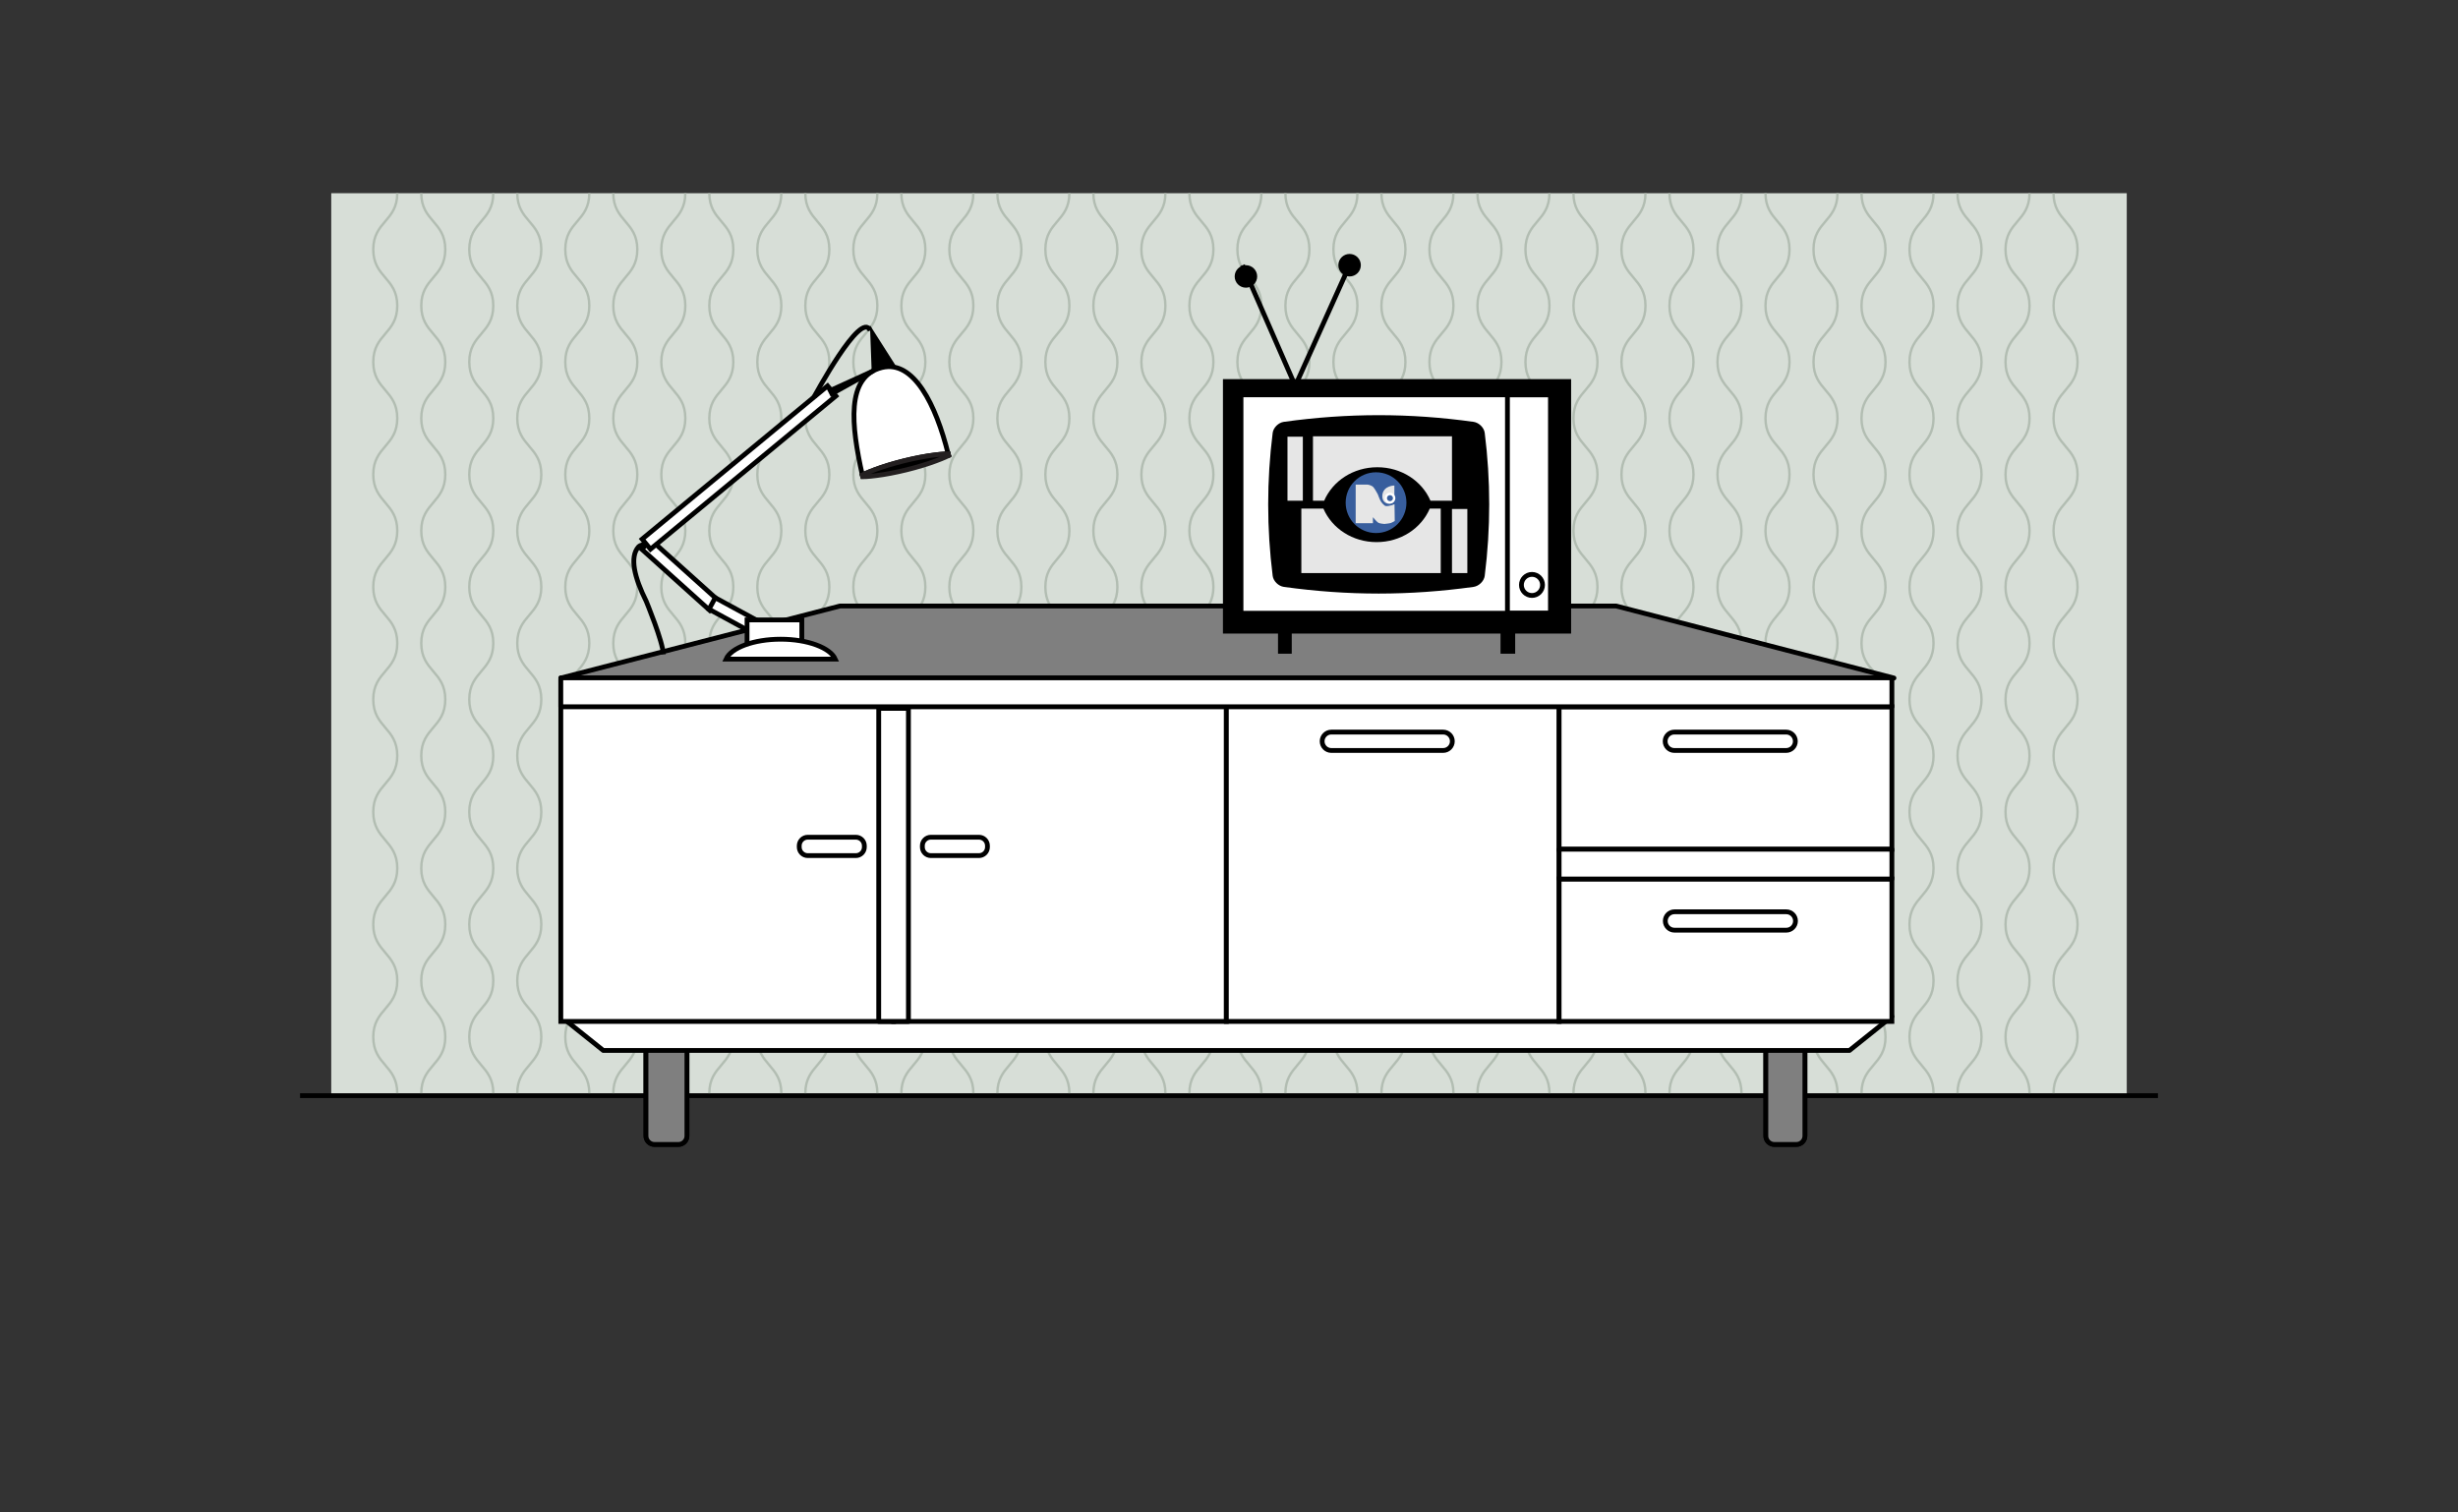 


<svg version="1.1" id="Layer_1" xmlns="http://www.w3.org/2000/svg" xmlns:xlink="http://www.w3.org/1999/xlink" x="0px" y="0px"
	 width="1024px" height="630px" viewBox="0 0 1024 630" enable-background="new 0 0 1024 630" xml:space="preserve">
<rect x="0" y="0" width="1024" height="630" fill="#333333" stroke="none"/>
<g>
	<g>
		<defs>
			<rect id="SVGID_1_" y="-1.5" width="1024" height="633"/>
		</defs>
		<clipPath id="SVGID_2_">
			<use xlink:href="#SVGID_1_"  overflow="visible"/>
		</clipPath>
		<path clip-path="url(#SVGID_2_)" fill="#FFFFFF" d="M125,456.5h774H125z"/>
		
			<line clip-path="url(#SVGID_2_)" fill="none" stroke="#000000" stroke-width="2" stroke-miterlimit="10" x1="125" y1="456.5" x2="899" y2="456.5"/>
		<rect x="138" y="80.5" clip-path="url(#SVGID_2_)" fill="#D7DED7" width="748" height="375"/>
		<g clip-path="url(#SVGID_2_)">
			<defs>
				<rect id="SVGID_3_" y="-1.5" width="1024" height="633"/>
			</defs>
			<clipPath id="SVGID_4_">
				<use xlink:href="#SVGID_3_"  overflow="visible"/>
			</clipPath>
			<path clip-path="url(#SVGID_4_)" fill="none" stroke="#B2BDB2" stroke-miterlimit="10" d="M855.5,80.5
				c0,11.719,10,11.719,10,23.437c0,11.718-10,11.718-10,23.436s10,11.718,10,23.436c0,11.717-10,11.717-10,23.435
				c0,11.718,10,11.718,10,23.436c0,11.718-10,11.718-10,23.437c0,11.718,10,11.718,10,23.436c0,11.717-10,11.717-10,23.433
				c0,11.718,10,11.718,10,23.435c0,11.719-10,11.719-10,23.436c0,11.719,10,11.719,10,23.439c0,11.72-10,11.72-10,23.439
				c0,11.72,10,11.72,10,23.439c0,11.721-10,11.721-10,23.439c0,11.722,10,11.722,10,23.443c0,11.721-10,11.721-10,23.443"/>
			<path clip-path="url(#SVGID_4_)" fill="none" stroke="#B2BDB2" stroke-miterlimit="10" d="M845.5,80.5
				c0,11.719-10,11.719-10,23.437c0,11.718,10,11.718,10,23.436s-10,11.718-10,23.436c0,11.717,10,11.717,10,23.435
				c0,11.718-10,11.718-10,23.436c0,11.718,10,11.718,10,23.437c0,11.718-10,11.718-10,23.436c0,11.717,10,11.717,10,23.433
				c0,11.718-10,11.718-10,23.435c0,11.719,10,11.719,10,23.436c0,11.719-10,11.719-10,23.439c0,11.72,10,11.72,10,23.439
				c0,11.72-10,11.72-10,23.439c0,11.721,10,11.721,10,23.439c0,11.722-10,11.722-10,23.443c0,11.721,10,11.721,10,23.443"/>
			<path clip-path="url(#SVGID_4_)" fill="none" stroke="#B2BDB2" stroke-miterlimit="10" d="M815.5,80.5
				c0,11.719,10,11.719,10,23.437c0,11.718-10,11.718-10,23.436s10,11.718,10,23.436c0,11.717-10,11.717-10,23.435
				c0,11.718,10,11.718,10,23.436c0,11.718-10,11.718-10,23.437c0,11.718,10,11.718,10,23.436c0,11.717-10,11.717-10,23.433
				c0,11.718,10,11.718,10,23.435c0,11.719-10,11.719-10,23.436c0,11.719,10,11.719,10,23.439c0,11.72-10,11.72-10,23.439
				c0,11.72,10,11.72,10,23.439c0,11.721-10,11.721-10,23.439c0,11.722,10,11.722,10,23.443c0,11.721-10,11.721-10,23.443"/>
			<path clip-path="url(#SVGID_4_)" fill="none" stroke="#B2BDB2" stroke-miterlimit="10" d="M805.5,80.5
				c0,11.719-10,11.719-10,23.437c0,11.718,10,11.718,10,23.436s-10,11.718-10,23.436c0,11.717,10,11.717,10,23.435
				c0,11.718-10,11.718-10,23.436c0,11.718,10,11.718,10,23.437c0,11.718-10,11.718-10,23.436c0,11.717,10,11.717,10,23.433
				c0,11.718-10,11.718-10,23.435c0,11.719,10,11.719,10,23.436c0,11.719-10,11.719-10,23.439c0,11.72,10,11.72,10,23.439
				c0,11.72-10,11.72-10,23.439c0,11.721,10,11.721,10,23.439c0,11.722-10,11.722-10,23.443c0,11.721,10,11.721,10,23.443"/>
			<path clip-path="url(#SVGID_4_)" fill="none" stroke="#B2BDB2" stroke-miterlimit="10" d="M775.5,80.5
				c0,11.719,10,11.719,10,23.437c0,11.718-10,11.718-10,23.436s10,11.718,10,23.436c0,11.717-10,11.717-10,23.435
				c0,11.718,10,11.718,10,23.436c0,11.718-10,11.718-10,23.437c0,11.718,10,11.718,10,23.436c0,11.717-10,11.717-10,23.433
				c0,11.718,10,11.718,10,23.435c0,11.719-10,11.719-10,23.436c0,11.719,10,11.719,10,23.439c0,11.72-10,11.72-10,23.439
				c0,11.72,10,11.72,10,23.439c0,11.721-10,11.721-10,23.439c0,11.722,10,11.722,10,23.443c0,11.721-10,11.721-10,23.443"/>
			<path clip-path="url(#SVGID_4_)" fill="none" stroke="#B2BDB2" stroke-miterlimit="10" d="M765.5,80.5
				c0,11.719-10,11.719-10,23.437c0,11.718,10,11.718,10,23.436s-10,11.718-10,23.436c0,11.717,10,11.717,10,23.435
				c0,11.718-10,11.718-10,23.436c0,11.718,10,11.718,10,23.437c0,11.718-10,11.718-10,23.436c0,11.717,10,11.717,10,23.433
				c0,11.718-10,11.718-10,23.435c0,11.719,10,11.719,10,23.436c0,11.719-10,11.719-10,23.439c0,11.72,10,11.72,10,23.439
				c0,11.72-10,11.72-10,23.439c0,11.721,10,11.721,10,23.439c0,11.722-10,11.722-10,23.443c0,11.721,10,11.721,10,23.443"/>
			<path clip-path="url(#SVGID_4_)" fill="none" stroke="#B2BDB2" stroke-miterlimit="10" d="M735.5,80.5
				c0,11.719,10,11.719,10,23.437c0,11.718-10,11.718-10,23.436s10,11.718,10,23.436c0,11.717-10,11.717-10,23.435
				c0,11.718,10,11.718,10,23.436c0,11.718-10,11.718-10,23.437c0,11.718,10,11.718,10,23.436c0,11.717-10,11.717-10,23.433
				c0,11.718,10,11.718,10,23.435c0,11.719-10,11.719-10,23.436c0,11.719,10,11.719,10,23.439c0,11.72-10,11.72-10,23.439
				c0,11.72,10,11.72,10,23.439c0,11.721-10,11.721-10,23.439c0,11.722,10,11.722,10,23.443c0,11.721-10,11.721-10,23.443"/>
			<path clip-path="url(#SVGID_4_)" fill="none" stroke="#B2BDB2" stroke-miterlimit="10" d="M725.5,80.5
				c0,11.719-10,11.719-10,23.437c0,11.718,10,11.718,10,23.436s-10,11.718-10,23.436c0,11.717,10,11.717,10,23.435
				c0,11.718-10,11.718-10,23.436c0,11.718,10,11.718,10,23.437c0,11.718-10,11.718-10,23.436c0,11.717,10,11.717,10,23.433
				c0,11.718-10,11.718-10,23.435c0,11.719,10,11.719,10,23.436c0,11.719-10,11.719-10,23.439c0,11.72,10,11.72,10,23.439
				c0,11.72-10,11.72-10,23.439c0,11.721,10,11.721,10,23.439c0,11.722-10,11.722-10,23.443c0,11.721,10,11.721,10,23.443"/>
			<path clip-path="url(#SVGID_4_)" fill="none" stroke="#B2BDB2" stroke-miterlimit="10" d="M695.5,80.5
				c0,11.719,10,11.719,10,23.437c0,11.718-10,11.718-10,23.436s10,11.718,10,23.436c0,11.717-10,11.717-10,23.435
				c0,11.718,10,11.718,10,23.436c0,11.718-10,11.718-10,23.437c0,11.718,10,11.718,10,23.436c0,11.717-10,11.717-10,23.433
				c0,11.718,10,11.718,10,23.435c0,11.719-10,11.719-10,23.436c0,11.719,10,11.719,10,23.439c0,11.72-10,11.72-10,23.439
				c0,11.72,10,11.72,10,23.439c0,11.721-10,11.721-10,23.439c0,11.722,10,11.722,10,23.443c0,11.721-10,11.721-10,23.443"/>
			<path clip-path="url(#SVGID_4_)" fill="none" stroke="#B2BDB2" stroke-miterlimit="10" d="M685.5,80.5
				c0,11.719-10,11.719-10,23.437c0,11.718,10,11.718,10,23.436s-10,11.718-10,23.436c0,11.717,10,11.717,10,23.435
				c0,11.718-10,11.718-10,23.436c0,11.718,10,11.718,10,23.437c0,11.718-10,11.718-10,23.436c0,11.717,10,11.717,10,23.433
				c0,11.718-10,11.718-10,23.435c0,11.719,10,11.719,10,23.436c0,11.719-10,11.719-10,23.439c0,11.72,10,11.72,10,23.439
				c0,11.72-10,11.72-10,23.439c0,11.721,10,11.721,10,23.439c0,11.722-10,11.722-10,23.443c0,11.721,10,11.721,10,23.443"/>
			<path clip-path="url(#SVGID_4_)" fill="none" stroke="#B2BDB2" stroke-miterlimit="10" d="M655.5,80.5
				c0,11.719,10,11.719,10,23.437c0,11.718-10,11.718-10,23.436s10,11.718,10,23.436c0,11.717-10,11.717-10,23.435
				c0,11.718,10,11.718,10,23.436c0,11.718-10,11.718-10,23.437c0,11.718,10,11.718,10,23.436c0,11.717-10,11.717-10,23.433
				c0,11.718,10,11.718,10,23.435c0,11.719-10,11.719-10,23.436c0,11.719,10,11.719,10,23.439c0,11.72-10,11.72-10,23.439
				c0,11.72,10,11.72,10,23.439c0,11.721-10,11.721-10,23.439c0,11.722,10,11.722,10,23.443c0,11.721-10,11.721-10,23.443"/>
			<path clip-path="url(#SVGID_4_)" fill="none" stroke="#B2BDB2" stroke-miterlimit="10" d="M645.5,80.5
				c0,11.719-10,11.719-10,23.437c0,11.718,10,11.718,10,23.436s-10,11.718-10,23.436c0,11.717,10,11.717,10,23.435
				c0,11.718-10,11.718-10,23.436c0,11.718,10,11.718,10,23.437c0,11.718-10,11.718-10,23.436c0,11.717,10,11.717,10,23.433
				c0,11.718-10,11.718-10,23.435c0,11.719,10,11.719,10,23.436c0,11.719-10,11.719-10,23.439c0,11.72,10,11.72,10,23.439
				c0,11.72-10,11.72-10,23.439c0,11.721,10,11.721,10,23.439c0,11.722-10,11.722-10,23.443c0,11.721,10,11.721,10,23.443"/>
			<path clip-path="url(#SVGID_4_)" fill="none" stroke="#B2BDB2" stroke-miterlimit="10" d="M615.5,80.5
				c0,11.719,10,11.719,10,23.437c0,11.718-10,11.718-10,23.436s10,11.718,10,23.436c0,11.717-10,11.717-10,23.435
				c0,11.718,10,11.718,10,23.436c0,11.718-10,11.718-10,23.437c0,11.718,10,11.718,10,23.436c0,11.717-10,11.717-10,23.433
				c0,11.718,10,11.718,10,23.435c0,11.719-10,11.719-10,23.436c0,11.719,10,11.719,10,23.439c0,11.72-10,11.72-10,23.439
				c0,11.72,10,11.72,10,23.439c0,11.721-10,11.721-10,23.439c0,11.722,10,11.722,10,23.443c0,11.721-10,11.721-10,23.443"/>
			<path clip-path="url(#SVGID_4_)" fill="none" stroke="#B2BDB2" stroke-miterlimit="10" d="M605.5,80.5
				c0,11.719-10,11.719-10,23.437c0,11.718,10,11.718,10,23.436s-10,11.718-10,23.436c0,11.717,10,11.717,10,23.435
				c0,11.718-10,11.718-10,23.436c0,11.718,10,11.718,10,23.437c0,11.718-10,11.718-10,23.436c0,11.717,10,11.717,10,23.433
				c0,11.718-10,11.718-10,23.435c0,11.719,10,11.719,10,23.436c0,11.719-10,11.719-10,23.439c0,11.72,10,11.72,10,23.439
				c0,11.72-10,11.72-10,23.439c0,11.721,10,11.721,10,23.439c0,11.722-10,11.722-10,23.443c0,11.721,10,11.721,10,23.443"/>
			<path clip-path="url(#SVGID_4_)" fill="none" stroke="#B2BDB2" stroke-miterlimit="10" d="M575.5,80.5
				c0,11.719,10,11.719,10,23.437c0,11.718-10,11.718-10,23.436s10,11.718,10,23.436c0,11.717-10,11.717-10,23.435
				c0,11.718,10,11.718,10,23.436c0,11.718-10,11.718-10,23.437c0,11.718,10,11.718,10,23.436c0,11.717-10,11.717-10,23.433
				c0,11.718,10,11.718,10,23.435c0,11.719-10,11.719-10,23.436c0,11.719,10,11.719,10,23.439c0,11.72-10,11.72-10,23.439
				c0,11.72,10,11.72,10,23.439c0,11.721-10,11.721-10,23.439c0,11.722,10,11.722,10,23.443c0,11.721-10,11.721-10,23.443"/>
			<path clip-path="url(#SVGID_4_)" fill="none" stroke="#B2BDB2" stroke-miterlimit="10" d="M565.5,80.5
				c0,11.719-10,11.719-10,23.437c0,11.718,10,11.718,10,23.436s-10,11.718-10,23.436c0,11.717,10,11.717,10,23.435
				c0,11.718-10,11.718-10,23.436c0,11.718,10,11.718,10,23.437c0,11.718-10,11.718-10,23.436c0,11.717,10,11.717,10,23.433
				c0,11.718-10,11.718-10,23.435c0,11.719,10,11.719,10,23.436c0,11.719-10,11.719-10,23.439c0,11.72,10,11.72,10,23.439
				c0,11.72-10,11.72-10,23.439c0,11.721,10,11.721,10,23.439c0,11.722-10,11.722-10,23.443c0,11.721,10,11.721,10,23.443"/>
			<path clip-path="url(#SVGID_4_)" fill="none" stroke="#B2BDB2" stroke-miterlimit="10" d="M535.5,80.5
				c0,11.719,10,11.719,10,23.437c0,11.718-10,11.718-10,23.436s10,11.718,10,23.436c0,11.717-10,11.717-10,23.435
				c0,11.718,10,11.718,10,23.436c0,11.718-10,11.718-10,23.437c0,11.718,10,11.718,10,23.436c0,11.717-10,11.717-10,23.433
				c0,11.718,10,11.718,10,23.435c0,11.719-10,11.719-10,23.436c0,11.719,10,11.719,10,23.439c0,11.72-10,11.72-10,23.439
				c0,11.72,10,11.72,10,23.439c0,11.721-10,11.721-10,23.439c0,11.722,10,11.722,10,23.443c0,11.721-10,11.721-10,23.443"/>
			<path clip-path="url(#SVGID_4_)" fill="none" stroke="#B2BDB2" stroke-miterlimit="10" d="M525.5,80.5
				c0,11.719-10,11.719-10,23.437c0,11.718,10,11.718,10,23.436s-10,11.718-10,23.436c0,11.717,10,11.717,10,23.435
				c0,11.718-10,11.718-10,23.436c0,11.718,10,11.718,10,23.437c0,11.718-10,11.718-10,23.436c0,11.717,10,11.717,10,23.433
				c0,11.718-10,11.718-10,23.435c0,11.719,10,11.719,10,23.436c0,11.719-10,11.719-10,23.439c0,11.72,10,11.72,10,23.439
				c0,11.72-10,11.72-10,23.439c0,11.721,10,11.721,10,23.439c0,11.722-10,11.722-10,23.443c0,11.721,10,11.721,10,23.443"/>
			<path clip-path="url(#SVGID_4_)" fill="none" stroke="#B2BDB2" stroke-miterlimit="10" d="M495.5,80.5
				c0,11.719,10,11.719,10,23.437c0,11.718-10,11.718-10,23.436s10,11.718,10,23.436c0,11.717-10,11.717-10,23.435
				c0,11.718,10,11.718,10,23.436c0,11.718-10,11.718-10,23.437c0,11.718,10,11.718,10,23.436c0,11.717-10,11.717-10,23.433
				c0,11.718,10,11.718,10,23.435c0,11.719-10,11.719-10,23.436c0,11.719,10,11.719,10,23.439c0,11.72-10,11.72-10,23.439
				c0,11.72,10,11.72,10,23.439c0,11.721-10,11.721-10,23.439c0,11.722,10,11.722,10,23.443c0,11.721-10,11.721-10,23.443"/>
			<path clip-path="url(#SVGID_4_)" fill="none" stroke="#B2BDB2" stroke-miterlimit="10" d="M485.5,80.5
				c0,11.719-10,11.719-10,23.437c0,11.718,10,11.718,10,23.436s-10,11.718-10,23.436c0,11.717,10,11.717,10,23.435
				c0,11.718-10,11.718-10,23.436c0,11.718,10,11.718,10,23.437c0,11.718-10,11.718-10,23.436c0,11.717,10,11.717,10,23.433
				c0,11.718-10,11.718-10,23.435c0,11.719,10,11.719,10,23.436c0,11.719-10,11.719-10,23.439c0,11.72,10,11.72,10,23.439
				c0,11.72-10,11.72-10,23.439c0,11.721,10,11.721,10,23.439c0,11.722-10,11.722-10,23.443c0,11.721,10,11.721,10,23.443"/>
			<path clip-path="url(#SVGID_4_)" fill="none" stroke="#B2BDB2" stroke-miterlimit="10" d="M455.5,80.5
				c0,11.719,10,11.719,10,23.437c0,11.718-10,11.718-10,23.436s10,11.718,10,23.436c0,11.717-10,11.717-10,23.435
				c0,11.718,10,11.718,10,23.436c0,11.718-10,11.718-10,23.437c0,11.718,10,11.718,10,23.436c0,11.717-10,11.717-10,23.433
				c0,11.718,10,11.718,10,23.435c0,11.719-10,11.719-10,23.436c0,11.719,10,11.719,10,23.439c0,11.72-10,11.72-10,23.439
				c0,11.72,10,11.72,10,23.439c0,11.721-10,11.721-10,23.439c0,11.722,10,11.722,10,23.443c0,11.721-10,11.721-10,23.443"/>
			<path clip-path="url(#SVGID_4_)" fill="none" stroke="#B2BDB2" stroke-miterlimit="10" d="M445.5,80.5
				c0,11.719-10,11.719-10,23.437c0,11.718,10,11.718,10,23.436s-10,11.718-10,23.436c0,11.717,10,11.717,10,23.435
				c0,11.718-10,11.718-10,23.436c0,11.718,10,11.718,10,23.437c0,11.718-10,11.718-10,23.436c0,11.717,10,11.717,10,23.433
				c0,11.718-10,11.718-10,23.435c0,11.719,10,11.719,10,23.436c0,11.719-10,11.719-10,23.439c0,11.72,10,11.72,10,23.439
				c0,11.72-10,11.72-10,23.439c0,11.721,10,11.721,10,23.439c0,11.722-10,11.722-10,23.443c0,11.721,10,11.721,10,23.443"/>
			<path clip-path="url(#SVGID_4_)" fill="none" stroke="#B2BDB2" stroke-miterlimit="10" d="M415.5,80.5
				c0,11.719,10,11.719,10,23.437c0,11.718-10,11.718-10,23.436s10,11.718,10,23.436c0,11.717-10,11.717-10,23.435
				c0,11.718,10,11.718,10,23.436c0,11.718-10,11.718-10,23.437c0,11.718,10,11.718,10,23.436c0,11.717-10,11.717-10,23.433
				c0,11.718,10,11.718,10,23.435c0,11.719-10,11.719-10,23.436c0,11.719,10,11.719,10,23.439c0,11.72-10,11.72-10,23.439
				c0,11.72,10,11.72,10,23.439c0,11.721-10,11.721-10,23.439c0,11.722,10,11.722,10,23.443c0,11.721-10,11.721-10,23.443"/>
			<path clip-path="url(#SVGID_4_)" fill="none" stroke="#B2BDB2" stroke-miterlimit="10" d="M405.5,80.5
				c0,11.719-10,11.719-10,23.437c0,11.718,10,11.718,10,23.436s-10,11.718-10,23.436c0,11.717,10,11.717,10,23.435
				c0,11.718-10,11.718-10,23.436c0,11.718,10,11.718,10,23.437c0,11.718-10,11.718-10,23.436c0,11.717,10,11.717,10,23.433
				c0,11.718-10,11.718-10,23.435c0,11.719,10,11.719,10,23.436c0,11.719-10,11.719-10,23.439c0,11.72,10,11.72,10,23.439
				c0,11.72-10,11.72-10,23.439c0,11.721,10,11.721,10,23.439c0,11.722-10,11.722-10,23.443c0,11.721,10,11.721,10,23.443"/>
			<path clip-path="url(#SVGID_4_)" fill="none" stroke="#B2BDB2" stroke-miterlimit="10" d="M375.5,80.5
				c0,11.719,10,11.719,10,23.437c0,11.718-10,11.718-10,23.436s10,11.718,10,23.436c0,11.717-10,11.717-10,23.435
				c0,11.718,10,11.718,10,23.436c0,11.718-10,11.718-10,23.437c0,11.718,10,11.718,10,23.436c0,11.717-10,11.717-10,23.433
				c0,11.718,10,11.718,10,23.435c0,11.719-10,11.719-10,23.436c0,11.719,10,11.719,10,23.439c0,11.72-10,11.72-10,23.439
				c0,11.72,10,11.72,10,23.439c0,11.721-10,11.721-10,23.439c0,11.722,10,11.722,10,23.443c0,11.721-10,11.721-10,23.443"/>
			<path clip-path="url(#SVGID_4_)" fill="none" stroke="#B2BDB2" stroke-miterlimit="10" d="M365.5,80.5
				c0,11.719-10,11.719-10,23.437c0,11.718,10,11.718,10,23.436s-10,11.718-10,23.436c0,11.717,10,11.717,10,23.435
				c0,11.718-10,11.718-10,23.436c0,11.718,10,11.718,10,23.437c0,11.718-10,11.718-10,23.436c0,11.717,10,11.717,10,23.433
				c0,11.718-10,11.718-10,23.435c0,11.719,10,11.719,10,23.436c0,11.719-10,11.719-10,23.439c0,11.72,10,11.72,10,23.439
				c0,11.72-10,11.72-10,23.439c0,11.721,10,11.721,10,23.439c0,11.722-10,11.722-10,23.443c0,11.721,10,11.721,10,23.443"/>
			<path clip-path="url(#SVGID_4_)" fill="none" stroke="#B2BDB2" stroke-miterlimit="10" d="M335.5,80.5
				c0,11.719,10,11.719,10,23.437c0,11.718-10,11.718-10,23.436s10,11.718,10,23.436c0,11.717-10,11.717-10,23.435
				c0,11.718,10,11.718,10,23.436c0,11.718-10,11.718-10,23.437c0,11.718,10,11.718,10,23.436c0,11.717-10,11.717-10,23.433
				c0,11.718,10,11.718,10,23.435c0,11.719-10,11.719-10,23.436c0,11.719,10,11.719,10,23.439c0,11.72-10,11.72-10,23.439
				c0,11.72,10,11.72,10,23.439c0,11.721-10,11.721-10,23.439c0,11.722,10,11.722,10,23.443c0,11.721-10,11.721-10,23.443"/>
			<path clip-path="url(#SVGID_4_)" fill="none" stroke="#B2BDB2" stroke-miterlimit="10" d="M325.5,80.5
				c0,11.719-10,11.719-10,23.437c0,11.718,10,11.718,10,23.436s-10,11.718-10,23.436c0,11.717,10,11.717,10,23.435
				c0,11.718-10,11.718-10,23.436c0,11.718,10,11.718,10,23.437c0,11.718-10,11.718-10,23.436c0,11.717,10,11.717,10,23.433
				c0,11.718-10,11.718-10,23.435c0,11.719,10,11.719,10,23.436c0,11.719-10,11.719-10,23.439c0,11.72,10,11.72,10,23.439
				c0,11.72-10,11.72-10,23.439c0,11.721,10,11.721,10,23.439c0,11.722-10,11.722-10,23.443c0,11.721,10,11.721,10,23.443"/>
			<path clip-path="url(#SVGID_4_)" fill="none" stroke="#B2BDB2" stroke-miterlimit="10" d="M295.5,80.5
				c0,11.719,10,11.719,10,23.437c0,11.718-10,11.718-10,23.436s10,11.718,10,23.436c0,11.717-10,11.717-10,23.435
				c0,11.718,10,11.718,10,23.436c0,11.718-10,11.718-10,23.437c0,11.718,10,11.718,10,23.436c0,11.717-10,11.717-10,23.433
				c0,11.718,10,11.718,10,23.435c0,11.719-10,11.719-10,23.436c0,11.719,10,11.719,10,23.439c0,11.72-10,11.72-10,23.439
				c0,11.72,10,11.72,10,23.439c0,11.721-10,11.721-10,23.439c0,11.722,10,11.722,10,23.443c0,11.721-10,11.721-10,23.443"/>
			<path clip-path="url(#SVGID_4_)" fill="none" stroke="#B2BDB2" stroke-miterlimit="10" d="M285.5,80.5
				c0,11.719-10,11.719-10,23.437c0,11.718,10,11.718,10,23.436s-10,11.718-10,23.436c0,11.717,10,11.717,10,23.435
				c0,11.718-10,11.718-10,23.436c0,11.718,10,11.718,10,23.437c0,11.718-10,11.718-10,23.436c0,11.717,10,11.717,10,23.433
				c0,11.718-10,11.718-10,23.435c0,11.719,10,11.719,10,23.436c0,11.719-10,11.719-10,23.439c0,11.72,10,11.72,10,23.439
				c0,11.72-10,11.72-10,23.439c0,11.721,10,11.721,10,23.439c0,11.722-10,11.722-10,23.443c0,11.721,10,11.721,10,23.443"/>
			<path clip-path="url(#SVGID_4_)" fill="none" stroke="#B2BDB2" stroke-miterlimit="10" d="M255.5,80.5
				c0,11.719,10,11.719,10,23.437c0,11.718-10,11.718-10,23.436s10,11.718,10,23.436c0,11.717-10,11.717-10,23.435
				c0,11.718,10,11.718,10,23.436c0,11.718-10,11.718-10,23.437c0,11.718,10,11.718,10,23.436c0,11.717-10,11.717-10,23.433
				c0,11.718,10,11.718,10,23.435c0,11.719-10,11.719-10,23.436c0,11.719,10,11.719,10,23.439c0,11.72-10,11.72-10,23.439
				c0,11.72,10,11.72,10,23.439c0,11.721-10,11.721-10,23.439c0,11.722,10,11.722,10,23.443c0,11.721-10,11.721-10,23.443"/>
			<path clip-path="url(#SVGID_4_)" fill="none" stroke="#B2BDB2" stroke-miterlimit="10" d="M245.5,80.5
				c0,11.719-10,11.719-10,23.437c0,11.718,10,11.718,10,23.436s-10,11.718-10,23.436c0,11.717,10,11.717,10,23.435
				c0,11.718-10,11.718-10,23.436c0,11.718,10,11.718,10,23.437c0,11.718-10,11.718-10,23.436c0,11.717,10,11.717,10,23.433
				c0,11.718-10,11.718-10,23.435c0,11.719,10,11.719,10,23.436c0,11.719-10,11.719-10,23.439c0,11.72,10,11.72,10,23.439
				c0,11.72-10,11.72-10,23.439c0,11.721,10,11.721,10,23.439c0,11.722-10,11.722-10,23.443c0,11.721,10,11.721,10,23.443"/>
			<path clip-path="url(#SVGID_4_)" fill="none" stroke="#B2BDB2" stroke-miterlimit="10" d="M215.5,80.5
				c0,11.719,10,11.719,10,23.437c0,11.718-10,11.718-10,23.436s10,11.718,10,23.436c0,11.717-10,11.717-10,23.435
				c0,11.718,10,11.718,10,23.436c0,11.718-10,11.718-10,23.437c0,11.718,10,11.718,10,23.436c0,11.717-10,11.717-10,23.433
				c0,11.718,10,11.718,10,23.435c0,11.719-10,11.719-10,23.436c0,11.719,10,11.719,10,23.439c0,11.72-10,11.72-10,23.439
				c0,11.72,10,11.72,10,23.439c0,11.721-10,11.721-10,23.439c0,11.722,10,11.722,10,23.443c0,11.721-10,11.721-10,23.443"/>
			<path clip-path="url(#SVGID_4_)" fill="none" stroke="#B2BDB2" stroke-miterlimit="10" d="M205.5,80.5
				c0,11.719-10,11.719-10,23.437c0,11.718,10,11.718,10,23.436s-10,11.718-10,23.436c0,11.717,10,11.717,10,23.435
				c0,11.718-10,11.718-10,23.436c0,11.718,10,11.718,10,23.437c0,11.718-10,11.718-10,23.436c0,11.717,10,11.717,10,23.433
				c0,11.718-10,11.718-10,23.435c0,11.719,10,11.719,10,23.436c0,11.719-10,11.719-10,23.439c0,11.72,10,11.72,10,23.439
				c0,11.72-10,11.72-10,23.439c0,11.721,10,11.721,10,23.439c0,11.722-10,11.722-10,23.443c0,11.721,10,11.721,10,23.443"/>
			<path clip-path="url(#SVGID_4_)" fill="none" stroke="#B2BDB2" stroke-miterlimit="10" d="M175.5,80.5
				c0,11.719,10,11.719,10,23.437c0,11.718-10,11.718-10,23.436s10,11.718,10,23.436c0,11.717-10,11.717-10,23.435
				c0,11.718,10,11.718,10,23.436c0,11.718-10,11.718-10,23.437c0,11.718,10,11.718,10,23.436c0,11.717-10,11.717-10,23.433
				c0,11.718,10,11.718,10,23.435c0,11.719-10,11.719-10,23.436c0,11.719,10,11.719,10,23.439c0,11.72-10,11.72-10,23.439
				c0,11.72,10,11.72,10,23.439c0,11.721-10,11.721-10,23.439c0,11.722,10,11.722,10,23.443c0,11.721-10,11.721-10,23.443"/>
			<path clip-path="url(#SVGID_4_)" fill="none" stroke="#B2BDB2" stroke-miterlimit="10" d="M165.5,80.5
				c0,11.719-10,11.719-10,23.437c0,11.718,10,11.718,10,23.436s-10,11.718-10,23.436c0,11.717,10,11.717,10,23.435
				c0,11.718-10,11.718-10,23.436c0,11.718,10,11.718,10,23.437c0,11.718-10,11.718-10,23.436c0,11.717,10,11.717,10,23.433
				c0,11.718-10,11.718-10,23.435c0,11.719,10,11.719,10,23.436c0,11.719-10,11.719-10,23.439c0,11.72,10,11.72,10,23.439
				c0,11.72-10,11.72-10,23.439c0,11.721,10,11.721,10,23.439c0,11.722-10,11.722-10,23.443c0,11.721,10,11.721,10,23.443"/>
			<polygon clip-path="url(#SVGID_4_)" fill="#7F7F7F" points="673.315,252.5 349.904,252.5 233.63,282.5 789.029,282.5 			"/>
			
				<polygon clip-path="url(#SVGID_4_)" fill="none" stroke="#000000" stroke-width="2" stroke-linejoin="round" stroke-miterlimit="10" points="
				673.315,252.5 349.904,252.5 233.63,282.5 789.029,282.5 			"/>
			<path clip-path="url(#SVGID_4_)" fill="#7F7F7F" d="M286.173,473.285c0,1.943-1.591,3.535-3.536,3.535h-9.985
				c-1.946,0-3.537-1.592-3.537-3.535v-46.236c0-1.945,1.591-3.537,3.537-3.537h9.985c1.945,0,3.536,1.592,3.536,3.537V473.285z"/>
			
				<path clip-path="url(#SVGID_4_)" fill="none" stroke="#000000" stroke-width="2" stroke-linejoin="round" stroke-miterlimit="10" d="
				M286.173,473.285c0,1.943-1.591,3.535-3.536,3.535h-9.985c-1.946,0-3.537-1.592-3.537-3.535v-46.236
				c0-1.945,1.591-3.537,3.537-3.537h9.985c1.945,0,3.536,1.592,3.536,3.537V473.285z"/>
			<path clip-path="url(#SVGID_4_)" fill="#7F7F7F" d="M286.173,473.285c0,1.943-1.591,3.535-3.536,3.535h-9.985
				c-1.946,0-3.537-1.592-3.537-3.535v-46.236c0-1.945,1.591-3.537,3.537-3.537h9.985c1.945,0,3.536,1.592,3.536,3.537V473.285z"/>
			
				<path clip-path="url(#SVGID_4_)" fill="none" stroke="#000000" stroke-width="2" stroke-linejoin="round" stroke-miterlimit="10" d="
				M286.173,473.285c0,1.943-1.591,3.535-3.536,3.535h-9.985c-1.946,0-3.537-1.592-3.537-3.535v-46.236
				c0-1.945,1.591-3.537,3.537-3.537h9.985c1.945,0,3.536,1.592,3.536,3.537V473.285z"/>
			<path clip-path="url(#SVGID_4_)" fill="#7F7F7F" d="M751.915,473.285c0,1.943-1.592,3.535-3.535,3.535h-9.194
				c-1.943,0-3.537-1.592-3.537-3.535v-46.08c0-1.947,1.594-3.539,3.537-3.539h9.194c1.943,0,3.535,1.592,3.535,3.539V473.285z"/>
			
				<path clip-path="url(#SVGID_4_)" fill="none" stroke="#000000" stroke-width="2" stroke-linejoin="round" stroke-miterlimit="10" d="
				M751.915,473.285c0,1.943-1.592,3.535-3.535,3.535h-9.194c-1.943,0-3.537-1.592-3.537-3.535v-46.08
				c0-1.947,1.594-3.539,3.537-3.539h9.194c1.943,0,3.535,1.592,3.535,3.539V473.285z"/>
			<path clip-path="url(#SVGID_4_)" fill="#7F7F7F" d="M751.915,473.285c0,1.943-1.592,3.535-3.535,3.535h-9.194
				c-1.943,0-3.537-1.592-3.537-3.535v-46.08c0-1.947,1.594-3.539,3.537-3.539h9.194c1.943,0,3.535,1.592,3.535,3.539V473.285z"/>
			
				<path clip-path="url(#SVGID_4_)" fill="none" stroke="#000000" stroke-width="2" stroke-linejoin="round" stroke-miterlimit="10" d="
				M751.915,473.285c0,1.943-1.592,3.535-3.535,3.535h-9.194c-1.943,0-3.537-1.592-3.537-3.535v-46.08
				c0-1.947,1.594-3.539,3.537-3.539h9.194c1.943,0,3.535,1.592,3.535,3.539V473.285z"/>
			<polygon clip-path="url(#SVGID_4_)" fill="#FFFFFF" points="770.476,437.66 251.318,437.66 233.631,423.512 788.162,423.512 			
				"/>
			
				<polygon clip-path="url(#SVGID_4_)" fill="none" stroke="#000000" stroke-width="2" stroke-linejoin="round" stroke-miterlimit="10" points="
				770.476,437.66 251.318,437.66 233.631,423.512 788.162,423.512 			"/>
			<rect x="233.631" y="283.865" clip-path="url(#SVGID_4_)" fill="#FFFFFF" width="138.633" height="141.709"/>
			
				<rect x="233.631" y="283.865" clip-path="url(#SVGID_4_)" fill="none" stroke="#000000" stroke-width="2" stroke-miterlimit="10" width="138.633" height="141.709"/>
			<rect x="372.264" y="283.865" clip-path="url(#SVGID_4_)" fill="#FFFFFF" width="138.63" height="141.709"/>
			
				<rect x="372.264" y="283.865" clip-path="url(#SVGID_4_)" fill="none" stroke="#000000" stroke-width="2" stroke-miterlimit="10" width="138.63" height="141.709"/>
			<rect x="510.894" y="283.865" clip-path="url(#SVGID_4_)" fill="#FFFFFF" width="138.635" height="141.709"/>
			
				<rect x="510.894" y="283.865" clip-path="url(#SVGID_4_)" fill="none" stroke="#000000" stroke-width="2" stroke-miterlimit="10" width="138.635" height="141.709"/>
			<rect x="649.528" y="294.477" clip-path="url(#SVGID_4_)" fill="#FFFFFF" width="138.633" height="59.357"/>
			
				<rect x="649.528" y="294.477" clip-path="url(#SVGID_4_)" fill="none" stroke="#000000" stroke-width="2" stroke-miterlimit="10" width="138.633" height="59.357"/>
			<rect x="649.528" y="366.215" clip-path="url(#SVGID_4_)" fill="#FFFFFF" width="138.633" height="59.359"/>
			
				<rect x="649.528" y="366.215" clip-path="url(#SVGID_4_)" fill="none" stroke="#000000" stroke-width="2" stroke-miterlimit="10" width="138.633" height="59.359"/>
			<rect x="233.631" y="282.423" clip-path="url(#SVGID_4_)" fill="#FFFFFF" width="554.53" height="12.049"/>
			
				<rect x="233.631" y="282.423" clip-path="url(#SVGID_4_)" fill="none" stroke="#000000" stroke-width="2" stroke-linejoin="round" stroke-miterlimit="10" width="554.53" height="12.049"/>
			<rect x="649.528" y="353.834" clip-path="url(#SVGID_4_)" fill="#FFFFFF" width="138.633" height="12.381"/>
			
				<rect x="649.528" y="353.834" clip-path="url(#SVGID_4_)" fill="none" stroke="#000000" stroke-width="2" stroke-linejoin="round" stroke-miterlimit="10" width="138.633" height="12.381"/>
			<rect x="366.073" y="295.129" clip-path="url(#SVGID_4_)" fill="#FFFFFF" width="12.38" height="130.445"/>
			
				<rect x="366.073" y="295.129" clip-path="url(#SVGID_4_)" fill="none" stroke="#000000" stroke-width="2" stroke-linejoin="round" stroke-miterlimit="10" width="12.38" height="130.445"/>
			<path clip-path="url(#SVGID_4_)" fill="#FFFFFF" d="M605.04,308.846c0,2.115-1.717,3.832-3.832,3.832h-46.574
				c-2.115,0-3.832-1.717-3.832-3.832c0-2.117,1.717-3.832,3.832-3.832h46.574C603.323,305.014,605.04,306.729,605.04,308.846"/>
			
				<path clip-path="url(#SVGID_4_)" fill="none" stroke="#000000" stroke-width="2" stroke-linejoin="round" stroke-miterlimit="10" d="
				M605.04,308.846c0,2.115-1.717,3.832-3.832,3.832h-46.574c-2.115,0-3.832-1.717-3.832-3.832c0-2.117,1.717-3.832,3.832-3.832
				h46.574C603.323,305.014,605.04,306.729,605.04,308.846z"/>
			<path clip-path="url(#SVGID_4_)" fill="#FFFFFF" d="M747.94,308.846c0,2.115-1.717,3.832-3.832,3.832h-46.574
				c-2.115,0-3.832-1.717-3.832-3.832c0-2.117,1.717-3.832,3.832-3.832h46.574C746.223,305.014,747.94,306.729,747.94,308.846"/>
			
				<path clip-path="url(#SVGID_4_)" fill="none" stroke="#000000" stroke-width="2" stroke-linejoin="round" stroke-miterlimit="10" d="
				M747.94,308.846c0,2.115-1.717,3.832-3.832,3.832h-46.574c-2.115,0-3.832-1.717-3.832-3.832c0-2.117,1.717-3.832,3.832-3.832
				h46.574C746.223,305.014,747.94,306.729,747.94,308.846z"/>
			<path clip-path="url(#SVGID_4_)" fill="#FFFFFF" d="M748.003,383.719c0,2.115-1.717,3.83-3.834,3.83h-46.572
				c-2.117,0-3.834-1.715-3.834-3.83c0-2.117,1.717-3.832,3.834-3.832h46.572C746.286,379.887,748.003,381.602,748.003,383.719"/>
			
				<path clip-path="url(#SVGID_4_)" fill="none" stroke="#000000" stroke-width="2" stroke-linejoin="round" stroke-miterlimit="10" d="
				M748.003,383.719c0,2.115-1.717,3.83-3.834,3.83h-46.572c-2.117,0-3.834-1.715-3.834-3.83c0-2.117,1.717-3.832,3.834-3.832
				h46.572C746.286,379.887,748.003,381.602,748.003,383.719z"/>
			<path clip-path="url(#SVGID_4_)" fill="#FFFFFF" d="M332.967,352.359c0-1.945,1.592-3.537,3.537-3.537h20.044
				c1.946,0,3.536,1.592,3.536,3.537v0.592c0,1.943-1.59,3.535-3.536,3.535h-20.044c-1.945,0-3.537-1.592-3.537-3.535V352.359z"/>
			
				<path clip-path="url(#SVGID_4_)" fill="none" stroke="#000000" stroke-width="2" stroke-linejoin="round" stroke-miterlimit="10" d="
				M332.967,352.359c0-1.945,1.592-3.537,3.537-3.537h20.044c1.946,0,3.536,1.592,3.536,3.537v0.592c0,1.943-1.59,3.535-3.536,3.535
				h-20.044c-1.945,0-3.537-1.592-3.537-3.535V352.359z"/>
			<path clip-path="url(#SVGID_4_)" fill="#FFFFFF" d="M384.254,352.359c0-1.945,1.592-3.537,3.537-3.537h20.045
				c1.946,0,3.537,1.592,3.537,3.537v0.592c0,1.943-1.591,3.535-3.537,3.535h-20.045c-1.945,0-3.537-1.592-3.537-3.535V352.359z"/>
			
				<path clip-path="url(#SVGID_4_)" fill="none" stroke="#000000" stroke-width="2" stroke-linejoin="round" stroke-miterlimit="10" d="
				M384.254,352.359c0-1.945,1.592-3.537,3.537-3.537h20.045c1.946,0,3.537,1.592,3.537,3.537v0.592
				c0,1.943-1.591,3.535-3.537,3.535h-20.045c-1.945,0-3.537-1.592-3.537-3.535V352.359z"/>
			<line clip-path="url(#SVGID_4_)" fill="#FFFFFF" x1="269.219" y1="226.654" x2="297.481" y2="252.062"/>
			
				<line clip-path="url(#SVGID_4_)" fill="none" stroke="#000000" stroke-width="2" stroke-miterlimit="10" x1="269.219" y1="226.654" x2="297.481" y2="252.062"/>
			
				<rect x="264.346" y="236.635" transform="matrix(0.744 0.669 -0.669 0.744 232.683 -128.082)" clip-path="url(#SVGID_4_)" fill="#FFFFFF" width="38.006" height="5.446"/>
			
				<rect x="264.346" y="236.635" transform="matrix(0.744 0.669 -0.669 0.744 232.683 -128.082)" clip-path="url(#SVGID_4_)" fill="none" stroke="#000000" stroke-width="2" stroke-miterlimit="10" width="38.006" height="5.446"/>
			<line clip-path="url(#SVGID_4_)" fill="#FFFFFF" x1="346.484" y1="162.872" x2="269.218" y2="226.654"/>
			
				<line clip-path="url(#SVGID_4_)" fill="none" stroke="#000000" stroke-width="2" stroke-miterlimit="10" x1="346.484" y1="162.872" x2="269.218" y2="226.654"/>
			
				<rect x="305.128" y="144.668" transform="matrix(0.637 0.771 -0.771 0.637 261.934 -166.618)" clip-path="url(#SVGID_4_)" fill="#FFFFFF" width="5.444" height="100.19"/>
			
				<rect x="305.128" y="144.668" transform="matrix(0.637 0.771 -0.771 0.637 261.934 -166.618)" clip-path="url(#SVGID_4_)" fill="none" stroke="#000000" stroke-width="2" stroke-miterlimit="10" width="5.444" height="100.19"/>
			<line clip-path="url(#SVGID_4_)" fill="#FFFFFF" x1="296.728" y1="251.388" x2="318.999" y2="263.469"/>
			
				<line clip-path="url(#SVGID_4_)" fill="none" stroke="#000000" stroke-width="2" stroke-miterlimit="10" x1="296.728" y1="251.388" x2="318.999" y2="263.469"/>
			
				<rect x="295.194" y="254.704" transform="matrix(0.879 0.477 -0.477 0.879 159.994 -115.646)" clip-path="url(#SVGID_4_)" fill="#FFFFFF" width="25.341" height="5.445"/>
			
				<rect x="295.194" y="254.704" transform="matrix(0.879 0.477 -0.477 0.879 159.994 -115.646)" clip-path="url(#SVGID_4_)" fill="none" stroke="#000000" stroke-width="2" stroke-miterlimit="10" width="25.341" height="5.445"/>
			<polygon clip-path="url(#SVGID_4_)" points="362.428,135.518 363.204,156.519 374.483,154.445 			"/>
			<path clip-path="url(#SVGID_4_)" fill="#FFFFFF" d="M364.602,195.639c3.254-1.229,7.668-2.572,12.138-3.676
				c4.474-1.097,9.007-1.961,12.46-2.383c1.72-0.236,3.173-0.359,4.194-0.432c0.97-0.068,1.548-0.077,1.601-0.077
				c-5.039-20.258-14.31-39.255-27.641-35.923c-15.039,3.762-12.717,24.152-8.119,44.734c0.039-0.023,0.556-0.286,1.454-0.676
				C361.625,196.794,362.967,196.231,364.602,195.639"/>
			<path clip-path="url(#SVGID_4_)" fill="none" stroke="#000000" stroke-width="2" stroke-miterlimit="10" d="M364.602,195.639
				c3.254-1.229,7.668-2.572,12.138-3.676c4.474-1.097,9.007-1.961,12.46-2.383c1.72-0.236,3.173-0.359,4.194-0.432
				c0.97-0.068,1.548-0.077,1.601-0.077c-5.039-20.258-14.31-39.255-27.641-35.923c-15.039,3.762-12.717,24.152-8.119,44.734
				c0.039-0.023,0.556-0.286,1.454-0.676C361.625,196.794,362.967,196.231,364.602,195.639z"/>
			<path clip-path="url(#SVGID_4_)" fill="#FFFFFF" d="M359.225,197.885l0.092,0.373c-0.028-0.127-0.055-0.252-0.082-0.376
				C359.231,197.882,359.225,197.885,359.225,197.885"/>
			<path clip-path="url(#SVGID_4_)" fill="none" stroke="#000000" stroke-width="2" stroke-miterlimit="10" d="M359.225,197.885
				l0.092,0.373c-0.028-0.127-0.055-0.252-0.082-0.376C359.231,197.882,359.225,197.885,359.225,197.885z"/>
			<path clip-path="url(#SVGID_4_)" fill="#FFFFFF" d="M395.181,189.83c0.001,0,0.009-0.007,0.009-0.007l-0.094-0.375l-0.008,0.002
				C395.119,189.577,395.151,189.704,395.181,189.83"/>
			<path clip-path="url(#SVGID_4_)" fill="none" stroke="#000000" stroke-width="2" stroke-miterlimit="10" d="M395.181,189.83
				c0.001,0,0.009-0.007,0.009-0.007l-0.094-0.375l-0.008,0.002C395.119,189.577,395.151,189.704,395.181,189.83z"/>
			<path clip-path="url(#SVGID_4_)" fill="#FFFFFF" d="M395.096,189.448l-0.092-0.377h-0.01c0.032,0.127,0.063,0.251,0.094,0.379
				L395.096,189.448z"/>
			<path clip-path="url(#SVGID_4_)" fill="none" stroke="#000000" stroke-width="2" stroke-miterlimit="10" d="M395.096,189.448
				l-0.092-0.377h-0.01c0.032,0.127,0.063,0.251,0.094,0.379L395.096,189.448z"/>
			<path clip-path="url(#SVGID_4_)" d="M395.088,189.45c-0.031-0.128-0.062-0.252-0.094-0.379c-0.052,0-0.631,0.01-1.6,0.077
				c-1.022,0.073-2.474,0.197-4.195,0.433c-3.453,0.422-7.985,1.285-12.46,2.383c-4.469,1.103-8.883,2.446-12.137,3.675
				c-1.635,0.592-2.977,1.156-3.913,1.568c-0.898,0.389-1.415,0.652-1.455,0.676c0.028,0.124,0.055,0.249,0.083,0.376v0.004
				l0.093,0.378c0,0,0.592-0.006,1.613-0.077c1.019-0.071,2.469-0.198,4.192-0.432c3.454-0.422,7.984-1.287,12.457-2.385
				c4.473-1.108,8.886-2.447,12.141-3.677c1.634-0.593,2.976-1.156,3.914-1.564c0.892-0.393,1.407-0.653,1.454-0.676
				C395.15,189.704,395.118,189.577,395.088,189.45"/>
			<path clip-path="url(#SVGID_4_)" fill="none" stroke="#231F20" stroke-width="2" stroke-miterlimit="10" d="M395.088,189.45
				c-0.031-0.128-0.062-0.252-0.094-0.379c-0.052,0-0.631,0.01-1.6,0.077c-1.022,0.073-2.474,0.197-4.195,0.433
				c-3.453,0.422-7.985,1.285-12.46,2.383c-4.469,1.103-8.883,2.446-12.137,3.675c-1.635,0.592-2.977,1.156-3.913,1.568
				c-0.898,0.389-1.415,0.652-1.455,0.676c0.028,0.124,0.055,0.249,0.083,0.376v0.004l0.093,0.378c0,0,0.592-0.006,1.613-0.077
				c1.019-0.071,2.469-0.198,4.192-0.432c3.454-0.422,7.984-1.287,12.457-2.385c4.473-1.108,8.886-2.447,12.141-3.677
				c1.634-0.593,2.976-1.156,3.914-1.564c0.892-0.393,1.407-0.653,1.454-0.676C395.15,189.704,395.118,189.577,395.088,189.45z"/>
			<line clip-path="url(#SVGID_4_)" fill="#FFFFFF" x1="345.33" y1="163.825" x2="363.914" y2="154.448"/>
			<polygon clip-path="url(#SVGID_4_)" points="344.525,162.232 363.482,153.592 364.345,155.301 346.134,165.417 			"/>
			<path clip-path="url(#SVGID_4_)" fill="none" stroke="#000000" stroke-width="2" stroke-miterlimit="10" d="M339.125,165.416
				c0,0,19.706-36.736,23.384-27.678"/>
			<path clip-path="url(#SVGID_4_)" fill="none" stroke="#000000" stroke-width="2" stroke-miterlimit="10" d="M276.349,272.619
				c-0.128-5.186-7.13-22.112-7.13-22.112c-4.926-9.852-7.014-18.401-3.215-22.687c0.774-0.87,3.215-1.166,3.215-1.166"/>
			<rect x="311.222" y="258.284" clip-path="url(#SVGID_4_)" fill="#FFFFFF" width="22.815" height="10.374"/>
			
				<rect x="311.222" y="258.284" clip-path="url(#SVGID_4_)" fill="none" stroke="#000000" stroke-width="2" stroke-miterlimit="10" width="22.815" height="10.374"/>
			<path clip-path="url(#SVGID_4_)" fill="#FFFFFF" d="M325.222,266.322c-11.268,0-20.657,3.566-22.76,8.297h45.521
				C345.877,269.888,336.491,266.322,325.222,266.322"/>
			<path clip-path="url(#SVGID_4_)" fill="none" stroke="#000000" stroke-width="2" stroke-miterlimit="10" d="M325.222,266.322
				c-11.268,0-20.657,3.566-22.76,8.297h45.521C345.877,269.888,336.491,266.322,325.222,266.322z"/>
			<polygon clip-path="url(#SVGID_4_)" points="509.476,157.961 509.476,263.973 532.419,263.973 532.419,272.359 538.142,272.359 
				538.142,263.973 625.119,263.973 625.119,272.359 631.222,272.359 631.222,263.973 654.525,263.973 654.525,157.961 			"/>
			<rect x="517" y="164.5" clip-path="url(#SVGID_4_)" fill="#FFFFFF" width="129" height="91"/>
			
				<rect x="517" y="164.5" clip-path="url(#SVGID_4_)" fill="none" stroke="#000000" stroke-width="2" stroke-linecap="round" stroke-linejoin="round" stroke-miterlimit="10" width="129" height="91"/>
			
				<rect x="628" y="164.5" clip-path="url(#SVGID_4_)" fill="none" stroke="#000000" stroke-width="2" stroke-linecap="round" stroke-linejoin="round" stroke-miterlimit="10" width="18" height="91"/>
			
				<path clip-path="url(#SVGID_4_)" fill="none" stroke="#000000" stroke-width="2" stroke-linecap="round" stroke-linejoin="round" stroke-miterlimit="10" d="
				M642.614,243.708c0,2.429-1.971,4.396-4.396,4.396c-2.43,0-4.397-1.967-4.397-4.396s1.967-4.395,4.397-4.395
				C640.643,239.312,642.614,241.278,642.614,243.708z"/>
			<path clip-path="url(#SVGID_4_)" d="M618.534,239.926c-0.281,2.195-2.406,4.283-4.664,4.602c-26.709,3.704-52.299,3.704-79.01,0
				c-2.26-0.319-4.383-2.407-4.664-4.602c-2.496-19.777-2.496-39.791,0-59.566c0.281-2.198,2.404-4.283,4.664-4.604
				c26.711-3.702,52.301-3.702,79.01,0c2.258,0.321,4.383,2.406,4.664,4.604C621.03,200.135,621.03,220.149,618.534,239.926"/>
			<path clip-path="url(#SVGID_4_)" fill="#385E9D" d="M573.261,196.774c6.99,0,12.66,5.668,12.66,12.658
				c0,6.993-5.67,12.66-12.66,12.66c-6.992,0-12.66-5.667-12.66-12.66C560.601,202.442,566.269,196.774,573.261,196.774"/>
			<path clip-path="url(#SVGID_4_)" fill="#E6E6E6" d="M604.896,181.781h-57.917v26.851h4.663
				c3.574-8.276,12.142-13.96,22.152-13.96c10.006,0,18.578,5.684,22.148,13.96h8.954V181.781z M542.138,238.76h58.072v-26.849
				h-4.572c-3.573,8.273-12.143,13.957-22.151,13.957c-10.009,0-18.578-5.684-22.152-13.957h-9.197V238.76z M536.362,181.937h6.402
				v26.695h-6.402V181.937z M604.896,212.066h6.398v26.694h-6.398V212.066z"/>
			<path clip-path="url(#SVGID_4_)" fill="#E6E6E6" d="M564.774,201.919v16.077h7.182v-2.508c0,0,1.591,1.963,2.31,2.352
				c0.541,0.292,2.424,0.461,2.424,0.461s2.104-0.195,2.768-0.408c0.427-0.14,1.591-0.821,1.591-0.821l-0.101-7.004
				c0,0-2.248,0.971-3.629,0.766c-0.672-0.1-1.6-1.286-1.994-1.841c-0.479-0.673-1.328-3.03-1.328-3.03s-0.957-1.822-1.741-2.846
				c-0.759-1.002-2.503-1.198-2.503-1.198H564.774z"/>
			<path clip-path="url(#SVGID_4_)" fill="#E6E6E6" d="M580.897,202.283c0,0-4.646,0.009-5.014,4.038
				c-0.388,4.293,4.737,4.46,5.012,1.867L580.897,202.283z"/>
			<path clip-path="url(#SVGID_4_)" fill="#385E9D" d="M579.058,205.813c0.961,0,1.74,0.777,1.74,1.742
				c0,0.961-0.779,1.741-1.74,1.741c-0.963,0-1.742-0.78-1.742-1.741C577.316,206.59,578.095,205.813,579.058,205.813"/>
			<path clip-path="url(#SVGID_4_)" fill="none" stroke="#FFFFFF" stroke-miterlimit="10" d="M579.058,205.813
				c0.961,0,1.74,0.777,1.74,1.742c0,0.961-0.779,1.741-1.74,1.741c-0.963,0-1.742-0.78-1.742-1.741
				C577.316,206.59,578.095,205.813,579.058,205.813z"/>
			
				<polyline clip-path="url(#SVGID_4_)" fill="none" stroke="#000000" stroke-width="2" stroke-linejoin="round" stroke-miterlimit="10" points="
				517.632,110.491 539.603,160.774 562.239,110.491 			"/>
			<path clip-path="url(#SVGID_4_)" d="M523.739,115.179c0,2.589-2.1,4.688-4.687,4.688c-2.59,0-4.69-2.099-4.69-4.688
				s2.1-4.688,4.69-4.688C521.639,110.491,523.739,112.59,523.739,115.179"/>
			<path clip-path="url(#SVGID_4_)" d="M566.927,110.491c0,2.589-2.1,4.688-4.687,4.688c-2.59,0-4.69-2.099-4.69-4.688
				s2.1-4.688,4.69-4.688C564.827,105.803,566.927,107.902,566.927,110.491"/>
		</g>
	</g>
</g>
</svg>
